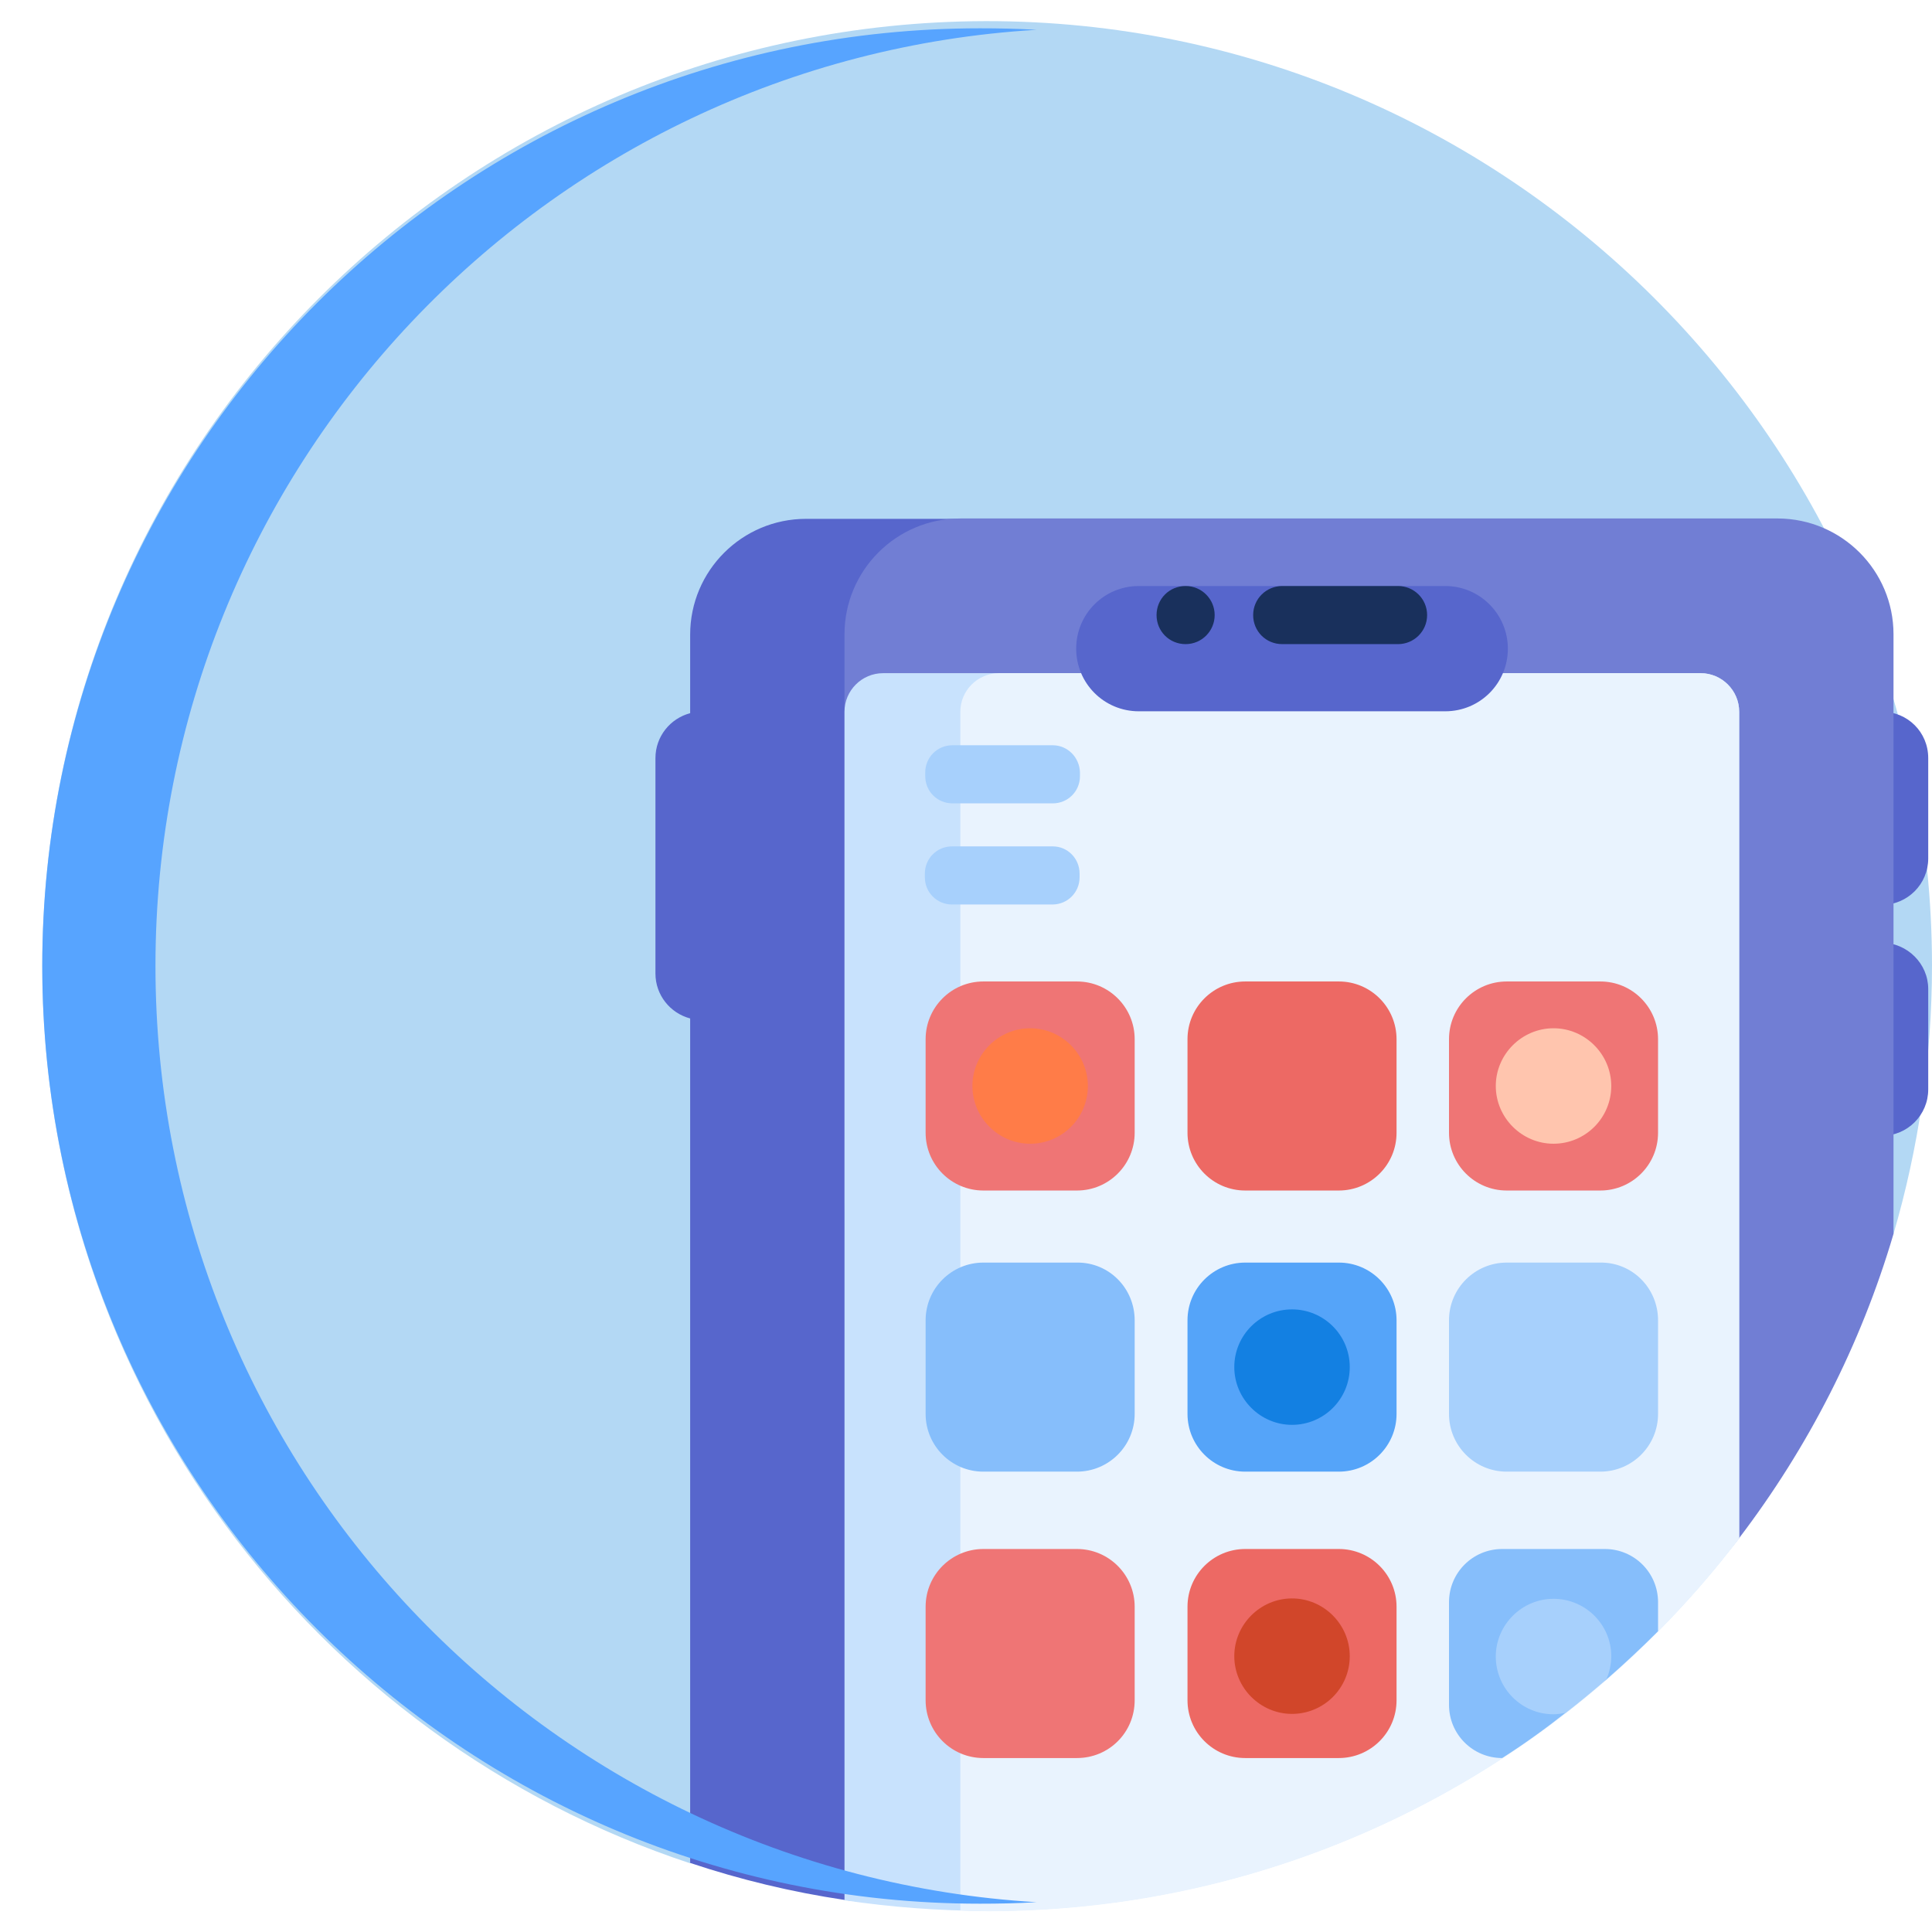 <?xml version="1.0" encoding="utf-8"?>
<!-- Generator: Adobe Illustrator 25.1.0, SVG Export Plug-In . SVG Version: 6.00 Build 0)  -->
<svg version="1.1" id="Capa_1" xmlns="http://www.w3.org/2000/svg" xmlns:xlink="http://www.w3.org/1999/xlink" x="0px" y="0px"
	 viewBox="0 0 512 512" style="enable-background:new 0 0 512 512;" xml:space="preserve">
<style type="text/css">
	.st0{fill:#B3D8F4;}
	.st1{fill:#5766CC;}
	.st2{fill:#717ED4;}
	.st3{fill:#C8E2FD;}
	.st4{fill:#E9F3FE;}
	.st5{fill:#A7D0FC;}
	.st6{fill:#19305C;}
	.st7{fill:#EF7575;}
	.st8{fill:#55A4F9;}
	.st9{fill:#ED6964;}
	.st10{fill:#86BEFB;}
	.st11{fill:#FF7C48;}
	.st12{fill:#1380E2;}
	.st13{fill:#D1462A;}
	.st14{fill:#FFC5AE;}
	.st15{fill:#57A4FF;}
</style>
<g>
	<path class="st0" d="M182.9,493.8c-99.7-33-171.7-127-171.7-237.8C11.2,117.9,123.1,5.9,261.2,5.6c138-0.2,250.7,112.3,250.8,250.2
		c0,24.7-3.6,48.6-10.2,71.2H404C301.4,327,211.2,395.1,182.9,493.8L182.9,493.8z"/>
	<path class="st1" d="M511,262.1v26.6c0,6.8-5.5,12.3-12.3,12.3h-6.1c-6.8,0-12.3-5.5-12.3-12.3v-26.6c0-6.8,5.5-12.3,12.3-12.3h6.1
		C505.5,249.9,511,255.4,511,262.1z M498.7,188.6h-6.1c-6.8,0-12.3,5.5-12.3,12.3v26.6c0,6.8,5.5,12.3,12.3,12.3h6.1
		c6.8,0,12.3-5.5,12.3-12.3v-26.6C511,194,505.5,188.6,498.7,188.6z M256.3,137.5h-42.7c-16.9,0-30.7,13.7-30.7,30.7v20.8
		c-5.3,1.4-9.2,6.2-9.2,11.9V258c0,5.7,3.9,10.5,9.2,11.9v223.8c13.2,4.4,26.8,7.7,40.9,9.8c0.3,0,0.5,0.1,0.8,0.1
		c26.6,3.7,50.3-17.2,50.3-44.1V156.1C274.9,145.8,266.6,137.5,256.3,137.5L256.3,137.5z"/>
	<path class="st2" d="M501.8,168.1V327c-8.7,29.5-22.7,56.7-40.9,80.6c-4.3,5.6-9.7,11.1-16.1,16.3c-88.3,72.2-221,8-221-106.1
		V168.1c0-16.9,13.7-30.7,30.7-30.7h216.7C488.1,137.5,501.8,151.2,501.8,168.1L501.8,168.1z"/>
	<path class="st3" d="M460.9,407.6c-45.7,60-118,98.8-199.3,98.8c-12.9,0-25.5-1-37.8-2.8v-315c0-5.6,4.6-10.2,10.2-10.2h216.7
		c5.6,0,10.2,4.6,10.2,10.2V407.6z"/>
	<path class="st4" d="M254.5,506.3V188.6c0-5.6,4.6-10.2,10.2-10.2h186c5.6,0,10.2,4.6,10.2,10.2v219.1
		c-45.7,60-118,98.8-199.3,98.8C259.2,506.4,256.8,506.3,254.5,506.3z"/>
	<path class="st5" d="M286.1,231.5v1c0,4-3.2,7.2-7.2,7.2h-26.6c-4,0-7.2-3.2-7.2-7.2v-1c0-4,3.2-7.2,7.2-7.2H279
		C282.9,224.3,286.1,227.5,286.1,231.5z M279,197.5h-26.6c-4,0-7.2,3.2-7.2,7.2v1c0,4,3.2,7.2,7.2,7.2H279c4,0,7.2-3.2,7.2-7.2v-1
		C286.1,200.7,282.9,197.5,279,197.5z"/>
	<path class="st1" d="M399.6,171.9c0,9.2-7.4,16.6-16.6,16.6h-81.2c-9.2,0-16.6-7.4-16.6-16.6c0-9.2,7.4-16.6,16.6-16.6H383
		C392.2,155.3,399.6,162.8,399.6,171.9z"/>
	<path class="st6" d="M321.9,163c0,4.2-3.4,7.7-7.7,7.7s-7.7-3.4-7.7-7.7s3.4-7.7,7.7-7.7S321.9,158.8,321.9,163z M370.5,155.3
		h-30.7c-4.2,0-7.7,3.4-7.7,7.7s3.4,7.7,7.7,7.7h30.7c4.2,0,7.7-3.4,7.7-7.7S374.7,155.3,370.5,155.3z"/>
	<path class="st5" d="M439.4,349.9v24.8c0,8.5-6.9,15.3-15.3,15.3h-24.8c-8.5,0-15.3-6.9-15.3-15.3v-24.8c0-8.5,6.9-15.3,15.3-15.3
		h24.8C432.6,334.5,439.4,341.4,439.4,349.9z"/>
	<path class="st7" d="M439.4,300.2c0,8.5-6.9,15.3-15.3,15.3h-24.8c-8.5,0-15.3-6.9-15.3-15.3v-24.8c0-8.5,6.9-15.3,15.3-15.3h24.8
		c8.5,0,15.3,6.9,15.3,15.3V300.2z"/>
	<path class="st8" d="M370.1,374.7c0,8.5-6.9,15.3-15.3,15.3h-24.8c-8.5,0-15.3-6.9-15.3-15.3v-24.8c0-8.5,6.9-15.3,15.3-15.3h24.8
		c8.5,0,15.3,6.9,15.3,15.3V374.7z"/>
	<path class="st9" d="M370.1,300.2c0,8.5-6.9,15.3-15.3,15.3h-24.8c-8.5,0-15.3-6.9-15.3-15.3v-24.8c0-8.5,6.9-15.3,15.3-15.3h24.8
		c8.5,0,15.3,6.9,15.3,15.3V300.2z"/>
	<path class="st10" d="M300.7,349.9v24.8c0,8.5-6.9,15.3-15.3,15.3h-24.8c-8.5,0-15.3-6.9-15.3-15.3v-24.8c0-8.5,6.9-15.3,15.3-15.3
		h24.8C293.9,334.5,300.7,341.4,300.7,349.9z"/>
	<path class="st10" d="M398.1,465.9c-7.8,0-14.1-6.3-14.1-14.1v-27.2c0-7.8,6.3-14.1,14.1-14.1h27.2c7.8,0,14.1,6.3,14.1,14.1v7.7
		c-4.4,4.4-9,8.7-13.7,12.8c-1.7,1.5-6-0.7-7.8,0.7c-1.8,1.5-1.1,6.6-3,8.1C409.6,458.1,403.9,462.2,398.1,465.9z"/>
	<path class="st7" d="M285.4,465.9h-24.8c-8.5,0-15.3-6.9-15.3-15.3v-24.8c0-8.5,6.9-15.3,15.3-15.3h24.8c8.5,0,15.3,6.9,15.3,15.3
		v24.8C300.7,459.1,293.9,465.9,285.4,465.9z M245.3,275.4v24.8c0,8.5,6.9,15.3,15.3,15.3h24.8c8.5,0,15.3-6.9,15.3-15.3v-24.8
		c0-8.5-6.9-15.3-15.3-15.3h-24.8C252.1,260.1,245.3,267,245.3,275.4z"/>
	<path class="st5" d="M427,438.9c0,2.2-0.5,4.3-1.3,6.2c-3.5,3-7.1,6-10.7,8.8c-1.1,0.2-2.2,0.4-3.3,0.4c-8.5,0-15.3-6.9-15.3-15.3
		s6.9-15.3,15.3-15.3S427,430.5,427,438.9z"/>
	<path class="st9" d="M370.1,425.8v24.8c0,8.5-6.9,15.3-15.3,15.3h-24.8c-8.5,0-15.3-6.9-15.3-15.3v-24.8c0-8.5,6.9-15.3,15.3-15.3
		h24.8C363.2,410.5,370.1,417.3,370.1,425.8z"/>
	<path class="st11" d="M288.3,287.8c0,8.5-6.9,15.3-15.3,15.3s-15.3-6.9-15.3-15.3s6.9-15.3,15.3-15.3S288.3,279.4,288.3,287.8z"/>
	<path class="st12" d="M357.7,362.3c0,8.5-6.9,15.3-15.3,15.3s-15.3-6.9-15.3-15.3c0-8.5,6.9-15.3,15.3-15.3
		S357.7,353.8,357.7,362.3z"/>
	<path class="st13" d="M357.7,438.9c0,8.5-6.9,15.3-15.3,15.3s-15.3-6.9-15.3-15.3s6.9-15.3,15.3-15.3S357.7,430.5,357.7,438.9z"/>
	<path class="st14" d="M427,287.8c0,8.5-6.9,15.3-15.3,15.3s-15.3-6.9-15.3-15.3s6.9-15.3,15.3-15.3S427,279.4,427,287.8z"/>
</g>
<path class="st15" d="M41.2,256c0-132.2,103.2-240.3,233.5-248.1c-5-0.3-10-0.4-15-0.4C122.5,7.5,11.2,118.8,11.2,256
	s111.3,248.5,248.5,248.5c5,0,10-0.1,15-0.4C144.5,496.3,41.2,388.2,41.2,256z"/>
</svg>
